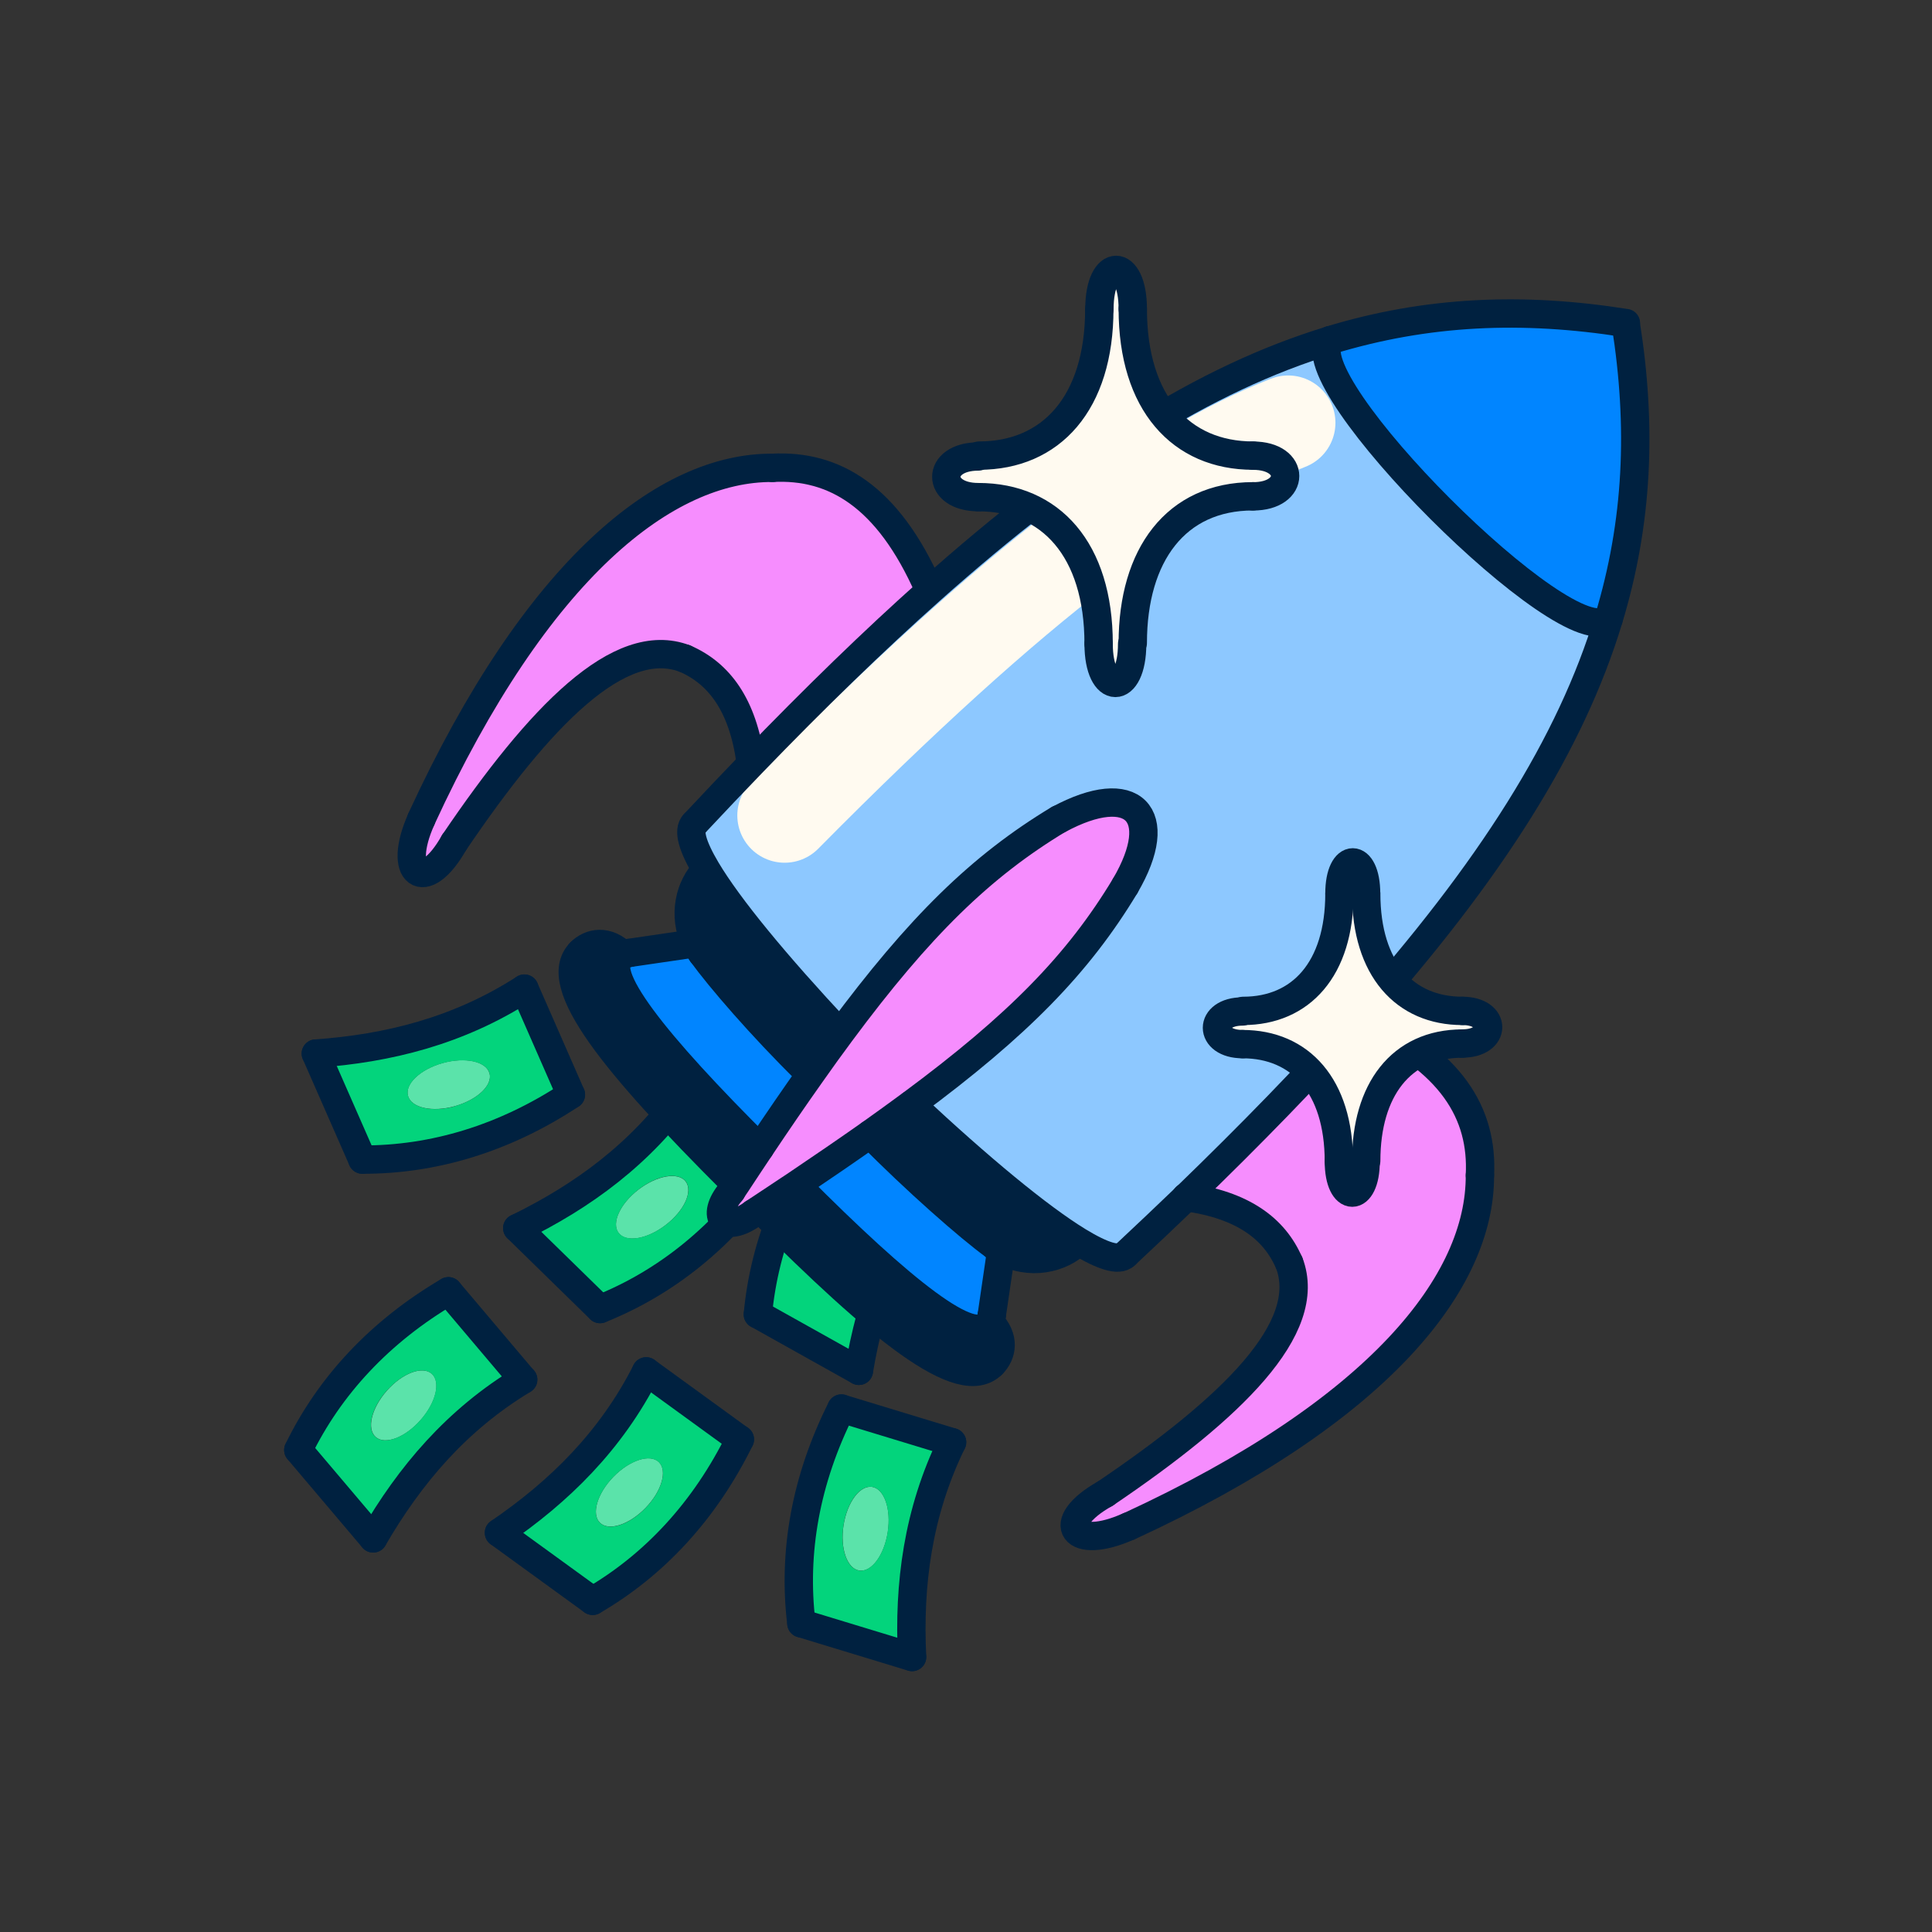 <svg width="34" height="34" viewBox="0 0 34 34" fill="none" xmlns="http://www.w3.org/2000/svg">
<rect x="0" y="0" width="34" height="34" fill="#333333" stroke="none"/>
<path d="M7.598 24.175C7.435 24.032 7.082 24.164 6.81 24.472C6.537 24.78 6.449 25.145 6.612 25.289C6.774 25.433 7.128 25.301 7.4 24.993C7.673 24.685 7.761 24.32 7.599 24.175H7.598Z" fill="#5BE3AA"/>
<path d="M9.206 24.279L7.889 22.724C6.684 23.433 5.796 24.39 5.248 25.517L6.565 27.073C7.206 25.967 8.027 24.99 9.206 24.279ZM6.809 24.472C7.082 24.164 7.433 24.032 7.596 24.175C7.758 24.32 7.669 24.687 7.396 24.993C7.125 25.301 6.772 25.433 6.609 25.289C6.446 25.145 6.535 24.778 6.807 24.472H6.809Z" fill="#03D47C"/>
<path d="M6.567 27.073C7.208 25.967 8.029 24.99 9.208 24.279" stroke="#002140" stroke-width="0.499" stroke-linecap="round" stroke-linejoin="round"/>
<path d="M5.25 25.517C5.798 24.389 6.685 23.433 7.891 22.724" stroke="#002140" stroke-width="0.499" stroke-linecap="round" stroke-linejoin="round"/>
<path d="M6.567 27.073L5.25 25.518" stroke="#002140" stroke-width="0.499" stroke-linecap="round" stroke-linejoin="round"/>
<path d="M9.206 24.279L7.891 22.724" stroke="#002140" stroke-width="0.499" stroke-linecap="round" stroke-linejoin="round"/>
<path d="M8.615 18.889C8.672 19.099 8.398 19.357 8.002 19.467C7.606 19.577 7.238 19.497 7.18 19.285C7.121 19.077 7.396 18.817 7.791 18.707C8.187 18.598 8.555 18.677 8.613 18.887L8.615 18.889Z" fill="#5BE3AA"/>
<path d="M9.229 17.398L10.047 19.262C8.88 20.033 7.631 20.411 6.377 20.406L5.56 18.541C6.834 18.451 8.074 18.143 9.229 17.398ZM8.002 19.467C8.399 19.357 8.672 19.099 8.615 18.889C8.557 18.68 8.189 18.6 7.793 18.709C7.396 18.819 7.123 19.077 7.182 19.287C7.24 19.497 7.608 19.579 8.004 19.469L8.002 19.467Z" fill="#03D47C"/>
<path d="M5.558 18.541C6.832 18.451 8.072 18.143 9.228 17.398" stroke="#002140" stroke-width="0.499" stroke-linecap="round" stroke-linejoin="round"/>
<path d="M6.377 20.407C7.631 20.411 8.881 20.035 10.047 19.264" stroke="#002140" stroke-width="0.499" stroke-linecap="round" stroke-linejoin="round"/>
<path d="M5.558 18.541L6.377 20.407" stroke="#002140" stroke-width="0.499" stroke-linecap="round" stroke-linejoin="round"/>
<path d="M9.229 17.398L10.047 19.264" stroke="#002140" stroke-width="0.499" stroke-linecap="round" stroke-linejoin="round"/>
<path d="M15.348 26.167C15.133 26.135 14.909 26.437 14.845 26.843C14.782 27.249 14.907 27.605 15.122 27.639C15.337 27.672 15.561 27.369 15.623 26.963C15.686 26.556 15.561 26.2 15.348 26.167Z" fill="#5BE3AA"/>
<path d="M16.755 25.381L14.807 24.788C14.178 26.037 13.951 27.322 14.103 28.568L16.051 29.16C15.989 27.885 16.151 26.616 16.755 25.381ZM14.844 26.843C14.907 26.436 15.13 26.135 15.347 26.167C15.561 26.2 15.684 26.556 15.621 26.963C15.56 27.369 15.335 27.67 15.12 27.639C14.905 27.605 14.78 27.249 14.844 26.843Z" fill="#03D47C"/>
<path d="M16.051 29.16C15.989 27.885 16.151 26.616 16.755 25.381" stroke="#002140" stroke-width="0.499" stroke-linecap="round" stroke-linejoin="round"/>
<path d="M14.103 28.568C13.951 27.322 14.178 26.038 14.807 24.788" stroke="#002140" stroke-width="0.499" stroke-linecap="round" stroke-linejoin="round"/>
<path d="M16.051 29.161L14.103 28.568" stroke="#002140" stroke-width="0.499" stroke-linecap="round" stroke-linejoin="round"/>
<path d="M16.755 25.381L14.807 24.788" stroke="#002140" stroke-width="0.499" stroke-linecap="round" stroke-linejoin="round"/>
<path d="M11.595 25.73C11.75 25.882 11.645 26.243 11.359 26.538C11.072 26.833 10.714 26.949 10.558 26.798C10.403 26.646 10.508 26.285 10.794 25.99C11.081 25.695 11.439 25.579 11.595 25.73Z" fill="#5BE3AA"/>
<path d="M11.372 24.134L13.021 25.331C12.403 26.586 11.515 27.542 10.43 28.171L8.781 26.974C9.837 26.253 10.751 25.361 11.372 24.134ZM11.359 26.54C11.645 26.245 11.75 25.884 11.595 25.732C11.439 25.581 11.081 25.697 10.794 25.992C10.508 26.287 10.403 26.648 10.558 26.799C10.715 26.951 11.072 26.836 11.359 26.54Z" fill="#03D47C"/>
<path d="M8.781 26.974C9.837 26.253 10.751 25.361 11.372 24.134" stroke="#002140" stroke-width="0.499" stroke-linecap="round" stroke-linejoin="round"/>
<path d="M10.43 28.172C11.515 27.542 12.403 26.587 13.021 25.331" stroke="#002140" stroke-width="0.499" stroke-linecap="round" stroke-linejoin="round"/>
<path d="M8.781 26.975L10.43 28.172" stroke="#002140" stroke-width="0.499" stroke-linecap="round" stroke-linejoin="round"/>
<path d="M11.372 24.134L13.02 25.331" stroke="#002140" stroke-width="0.499" stroke-linecap="round" stroke-linejoin="round"/>
<path d="M12.066 20.792C12.198 20.965 12.042 21.307 11.715 21.558C11.389 21.81 11.018 21.871 10.886 21.698C10.755 21.526 10.911 21.183 11.237 20.934C11.564 20.684 11.935 20.621 12.066 20.792Z" fill="#5BE3AA"/>
<path d="M12.08 19.179L13.537 20.602C12.742 21.755 11.725 22.57 10.561 23.037L9.104 21.613C10.253 21.053 11.287 20.303 12.08 19.179ZM11.717 21.556C12.043 21.307 12.2 20.964 12.068 20.79C11.935 20.619 11.564 20.68 11.239 20.932C10.913 21.182 10.756 21.525 10.888 21.696C11.021 21.869 11.392 21.806 11.717 21.556Z" fill="#03D47C"/>
<path d="M9.103 21.613C10.252 21.053 11.286 20.303 12.078 19.179" stroke="#002140" stroke-width="0.499" stroke-linecap="round" stroke-linejoin="round"/>
<path d="M10.56 23.037C11.725 22.571 12.742 21.755 13.535 20.602" stroke="#002140" stroke-width="0.499" stroke-linecap="round" stroke-linejoin="round"/>
<path d="M9.103 21.613L10.56 23.037" stroke="#002140" stroke-width="0.499" stroke-linecap="round" stroke-linejoin="round"/>
<path d="M12.08 19.179L13.537 20.602" stroke="#002140" stroke-width="0.499" stroke-linecap="round" stroke-linejoin="round"/>
<path d="M15.062 21.049C14.859 20.972 14.576 21.218 14.428 21.603C14.279 21.986 14.326 22.361 14.529 22.439C14.732 22.515 15.015 22.269 15.162 21.884C15.31 21.502 15.263 21.127 15.062 21.049Z" fill="#5BE3AA"/>
<path d="M16.605 20.579L14.827 19.587C13.948 20.674 13.454 21.883 13.337 23.132L15.115 24.124C15.327 22.864 15.753 21.66 16.605 20.579ZM14.429 21.603C14.577 21.22 14.86 20.972 15.063 21.049C15.267 21.127 15.312 21.502 15.163 21.885C15.017 22.268 14.732 22.516 14.531 22.439C14.328 22.361 14.283 21.988 14.429 21.603Z" fill="#03D47C"/>
<path d="M15.115 24.124C15.327 22.863 15.753 21.66 16.605 20.579" stroke="#002140" stroke-width="0.499" stroke-linecap="round" stroke-linejoin="round"/>
<path d="M13.337 23.13C13.454 21.881 13.946 20.674 14.827 19.585" stroke="#002140" stroke-width="0.499" stroke-linecap="round" stroke-linejoin="round"/>
<path d="M15.115 24.124L13.337 23.13" stroke="#002140" stroke-width="0.499" stroke-linecap="round" stroke-linejoin="round"/>
<path d="M16.605 20.579L14.825 19.587" stroke="#002140" stroke-width="0.499" stroke-linecap="round" stroke-linejoin="round"/>
<path d="M13.595 8.233C11.723 8.223 9.457 9.978 7.415 14.414C6.975 15.391 7.468 15.758 7.991 14.827C9.499 12.599 10.903 11.152 12.052 11.59C12.653 11.85 13.07 12.404 13.207 13.407L13.23 13.428C14.341 12.278 15.38 11.269 16.366 10.391L16.346 10.368C15.621 8.72 14.669 8.177 13.593 8.233H13.595Z" fill="#F68DFE"/>
<path d="M20.871 21.067C22.021 19.955 23.032 18.916 23.91 17.93C26.239 15.318 27.644 13.085 28.308 10.891C27.616 11.57 22.724 6.677 23.407 5.987C21.212 6.653 18.981 8.059 16.367 10.391C15.383 11.269 14.342 12.279 13.232 13.428C12.902 13.77 12.566 14.124 12.223 14.491L12.218 14.495C12.103 14.61 12.185 14.892 12.43 15.305C12.826 15.969 13.652 16.97 14.757 18.152L14.792 18.177C16.181 16.304 17.263 15.245 18.633 14.421C19.935 13.718 20.543 14.326 19.802 15.589C18.976 16.961 17.917 18.045 16.039 19.434C17.23 20.549 18.28 21.419 18.976 21.845C19.399 22.103 19.689 22.196 19.804 22.081C20.172 21.736 20.528 21.399 20.873 21.067H20.871Z" fill="#8DC8FF"/>
<path d="M10.961 16.803C10.683 16.527 10.388 16.585 10.213 16.76C9.664 17.309 10.828 18.725 12.904 20.801L12.954 20.834C13.097 20.618 13.235 20.408 13.37 20.206C11.554 18.397 10.46 17.058 10.961 16.803Z" fill="#002140"/>
<path d="M12.43 15.305L12.423 15.308C12.146 15.584 12.005 16.106 12.243 16.59C12.275 16.655 12.313 16.718 12.358 16.78C12.669 17.209 13.402 18.06 14.204 18.851L14.273 18.899C14.451 18.645 14.624 18.407 14.794 18.177L14.759 18.152C13.653 16.97 12.828 15.969 12.431 15.305H12.43Z" fill="#002140"/>
<path d="M10.961 16.803C10.46 17.057 11.554 18.398 13.37 20.204C13.687 19.733 13.985 19.299 14.269 18.897L14.201 18.849C13.399 18.06 12.666 17.207 12.355 16.778C12.31 16.716 12.271 16.653 12.24 16.588L12.218 16.598L11.069 16.766C11.026 16.773 10.988 16.784 10.958 16.801L10.961 16.803Z" fill="#0185FF"/>
<path d="M23.407 5.987C22.724 6.678 27.616 11.571 28.309 10.89C28.825 9.187 28.896 7.509 28.608 5.692V5.685C26.792 5.397 25.11 5.469 23.407 5.987Z" fill="#0185FF"/>
<path d="M18.633 14.42C17.263 15.244 16.179 16.303 14.792 18.176C14.624 18.404 14.449 18.644 14.271 18.899C13.986 19.3 13.688 19.735 13.372 20.208C13.235 20.409 13.097 20.619 12.956 20.835C12.927 20.877 12.899 20.92 12.871 20.964C12.484 21.416 12.752 21.724 13.259 21.352C13.3 21.323 13.34 21.298 13.382 21.27C13.601 21.125 13.815 20.984 14.02 20.847C14.484 20.534 14.914 20.239 15.312 19.96C15.566 19.778 15.809 19.603 16.039 19.433C17.916 18.045 18.976 16.961 19.802 15.589C20.543 14.325 19.935 13.718 18.633 14.42Z" fill="#F68DFE"/>
<path d="M13.382 21.27L13.397 21.293C15.472 23.37 16.912 24.558 17.461 24.009C17.638 23.834 17.694 23.54 17.418 23.261C17.165 23.764 15.841 22.687 14.033 20.869L14.018 20.847C13.813 20.984 13.6 21.125 13.38 21.27H13.382Z" fill="#002140"/>
<path d="M17.418 23.26C17.433 23.228 17.446 23.191 17.453 23.148L17.621 21.999C17.579 21.976 17.538 21.949 17.496 21.919C17.067 21.61 16.099 20.761 15.31 19.958C14.912 20.238 14.482 20.532 14.018 20.846L14.033 20.867C15.841 22.684 17.165 23.761 17.418 23.26Z" fill="#0185FF"/>
<path d="M15.312 19.96C16.101 20.762 17.068 21.611 17.498 21.921C17.538 21.951 17.579 21.978 17.622 22.001C18.127 22.286 18.681 22.144 18.971 21.855L18.978 21.845C18.282 21.418 17.233 20.549 16.041 19.434C15.811 19.603 15.568 19.778 15.313 19.96H15.312Z" fill="#002140"/>
<path d="M23.91 17.93C23.032 18.916 22.022 19.955 20.871 21.067C21.873 21.205 22.428 21.622 22.688 22.224C23.125 23.375 21.68 24.777 19.451 26.285C18.52 26.808 18.886 27.301 19.864 26.861C24.298 24.819 26.054 22.552 26.044 20.681C26.099 19.604 25.556 18.653 23.91 17.929V17.93Z" fill="#F68DFE"/>
<path d="M22.669 7.44C20.553 8.271 17.957 10.156 13.808 14.35" stroke="#FFFAF0" stroke-width="1.665" stroke-linecap="round" stroke-linejoin="round"/>
<path d="M19.804 22.082C20.172 21.738 20.528 21.4 20.873 21.069C22.023 19.956 23.034 18.917 23.911 17.932C26.241 15.319 27.646 13.086 28.31 10.892C28.826 9.189 28.898 7.51 28.61 5.694" stroke="#002140" stroke-width="0.499" stroke-linecap="round" stroke-linejoin="round"/>
<path d="M23.407 5.987C25.11 5.469 26.79 5.397 28.608 5.685C28.608 5.685 28.611 5.685 28.613 5.685" stroke="#002140" stroke-width="0.499" stroke-linecap="round" stroke-linejoin="round"/>
<path d="M12.223 14.492C12.566 14.126 12.902 13.771 13.232 13.43C14.343 12.279 15.382 11.27 16.367 10.393C18.981 8.062 21.212 6.656 23.407 5.989" stroke="#002140" stroke-width="0.499" stroke-linecap="round" stroke-linejoin="round"/>
<path d="M17.498 21.921C17.538 21.951 17.579 21.978 17.623 22.001C18.127 22.286 18.681 22.144 18.971 21.855" stroke="#002140" stroke-width="0.499" stroke-linecap="round" stroke-linejoin="round"/>
<path d="M12.356 16.781C12.311 16.72 12.273 16.657 12.241 16.592C12.003 16.105 12.145 15.586 12.421 15.31" stroke="#002140" stroke-width="0.499" stroke-linecap="round" stroke-linejoin="round"/>
<path d="M17.621 22.001L17.453 23.148" stroke="#002140" stroke-width="0.499" stroke-linecap="round" stroke-linejoin="round"/>
<path d="M14.033 20.869C15.841 22.686 17.165 23.763 17.418 23.262C17.433 23.23 17.446 23.194 17.453 23.15" stroke="#002140" stroke-width="0.499" stroke-linecap="round" stroke-linejoin="round"/>
<path d="M13.397 21.294C15.471 23.37 16.912 24.558 17.461 24.009" stroke="#002140" stroke-width="0.499" stroke-linecap="round" stroke-linejoin="round"/>
<path d="M17.461 24.009C17.638 23.834 17.694 23.54 17.418 23.262H17.416" stroke="#002140" stroke-width="0.499" stroke-linecap="round" stroke-linejoin="round"/>
<path d="M12.221 16.602L11.072 16.77" stroke="#002140" stroke-width="0.499" stroke-linecap="round" stroke-linejoin="round"/>
<path d="M13.372 20.206C11.555 18.398 10.461 17.058 10.963 16.805C10.993 16.79 11.031 16.778 11.074 16.77" stroke="#002140" stroke-width="0.499" stroke-linecap="round" stroke-linejoin="round"/>
<path d="M12.906 20.802C10.829 18.728 9.666 17.311 10.215 16.761" stroke="#002140" stroke-width="0.499" stroke-linecap="round" stroke-linejoin="round"/>
<path d="M10.213 16.761C10.388 16.585 10.683 16.526 10.961 16.805H10.963" stroke="#002140" stroke-width="0.499" stroke-linecap="round" stroke-linejoin="round"/>
<path d="M13.259 21.352C12.752 21.723 12.484 21.417 12.871 20.964" stroke="#002140" stroke-width="0.499" stroke-linecap="round" stroke-linejoin="round"/>
<path d="M13.258 21.351C13.3 21.323 13.34 21.298 13.382 21.27C13.601 21.125 13.815 20.983 14.019 20.847C14.484 20.534 14.914 20.239 15.312 19.959C15.566 19.778 15.809 19.603 16.039 19.433C17.916 18.045 18.976 16.961 19.802 15.589" stroke="#002140" stroke-width="0.499" stroke-linecap="round" stroke-linejoin="round"/>
<path d="M12.871 20.962C12.899 20.919 12.927 20.875 12.956 20.834C13.099 20.617 13.237 20.407 13.372 20.206C13.688 19.733 13.986 19.299 14.271 18.897C14.449 18.643 14.622 18.404 14.792 18.175C16.181 16.302 17.263 15.243 18.633 14.418" stroke="#002140" stroke-width="0.499" stroke-linecap="round" stroke-linejoin="round"/>
<path d="M19.802 15.589C20.543 14.325 19.935 13.718 18.633 14.42" stroke="#002140" stroke-width="0.499" stroke-linecap="round" stroke-linejoin="round"/>
<path d="M19.804 22.083C19.689 22.198 19.399 22.103 18.976 21.846C18.28 21.42 17.231 20.551 16.039 19.436" stroke="#002140" stroke-width="0.499" stroke-linecap="round" stroke-linejoin="round"/>
<path d="M12.218 14.497C12.103 14.612 12.185 14.893 12.43 15.306C12.826 15.971 13.652 16.971 14.757 18.153" stroke="#002140" stroke-width="0.499" stroke-linecap="round" stroke-linejoin="round"/>
<path d="M17.498 21.921C17.068 21.612 16.101 20.762 15.312 19.96" stroke="#002140" stroke-width="0.499" stroke-linecap="round" stroke-linejoin="round"/>
<path d="M12.356 16.781C12.668 17.211 13.4 18.062 14.203 18.852" stroke="#002140" stroke-width="0.499" stroke-linecap="round" stroke-linejoin="round"/>
<path d="M19.451 26.285C21.679 24.777 23.125 23.373 22.688 22.224" stroke="#002140" stroke-width="0.499" stroke-linecap="round" stroke-linejoin="round"/>
<path d="M20.869 21.067C21.872 21.205 22.426 21.621 22.686 22.224" stroke="#002140" stroke-width="0.499" stroke-linecap="round" stroke-linejoin="round"/>
<path d="M19.864 26.863C24.297 24.82 26.054 22.554 26.044 20.683" stroke="#002140" stroke-width="0.499" stroke-linecap="round" stroke-linejoin="round"/>
<path d="M23.91 17.93C25.556 18.652 26.099 19.605 26.044 20.682" stroke="#002140" stroke-width="0.499" stroke-linecap="round" stroke-linejoin="round"/>
<path d="M19.451 26.285C18.52 26.808 18.886 27.301 19.864 26.861" stroke="#002140" stroke-width="0.499" stroke-linecap="round" stroke-linejoin="round"/>
<path d="M7.992 14.827C9.501 12.599 10.904 11.152 12.053 11.59" stroke="#002140" stroke-width="0.499" stroke-linecap="round" stroke-linejoin="round"/>
<path d="M13.209 13.406C13.072 12.404 12.654 11.85 12.053 11.59" stroke="#002140" stroke-width="0.499" stroke-linecap="round" stroke-linejoin="round"/>
<path d="M7.415 14.414C9.457 9.98 11.724 8.223 13.595 8.233" stroke="#002140" stroke-width="0.499" stroke-linecap="round" stroke-linejoin="round"/>
<path d="M16.347 10.368C15.623 8.72 14.671 8.177 13.595 8.233" stroke="#002140" stroke-width="0.499" stroke-linecap="round" stroke-linejoin="round"/>
<path d="M7.992 14.826C7.469 15.757 6.977 15.389 7.416 14.414" stroke="#002140" stroke-width="0.499" stroke-linecap="round" stroke-linejoin="round"/>
<path d="M28.31 10.889C27.618 11.57 22.726 6.677 23.409 5.987" stroke="#002140" stroke-width="0.499" stroke-linecap="round" stroke-linejoin="round"/>
<path d="M25.736 17.791C26.339 17.791 26.339 18.365 25.736 18.365C24.647 18.365 24.043 19.192 24.043 20.428L24.033 20.439C24.033 21.172 23.562 21.172 23.562 20.439C23.562 19.113 22.882 18.375 21.868 18.375C21.266 18.375 21.266 17.8 21.868 17.8L21.878 17.789C22.894 17.789 23.572 17.051 23.572 15.724C23.572 14.992 24.041 14.992 24.041 15.724C24.041 17.051 24.72 17.789 25.734 17.789L25.736 17.791Z" fill="#FFFAF0"/>
<path d="M22.052 8.018C22.804 8.018 22.804 8.734 22.052 8.734C20.693 8.734 19.935 9.768 19.935 11.315L19.924 11.33C19.924 12.247 19.334 12.247 19.334 11.33C19.334 9.673 18.487 8.749 17.218 8.749C16.465 8.749 16.465 8.033 17.218 8.033L17.23 8.018C18.498 8.018 19.346 7.096 19.346 5.438C19.346 4.52 19.934 4.52 19.934 5.438C19.934 7.094 20.783 8.018 22.05 8.018H22.052Z" fill="#FFFAF0"/>
<path d="M17.23 8.018C18.498 8.018 19.346 7.096 19.346 5.438" stroke="#002140" stroke-width="0.499" stroke-linecap="round" stroke-linejoin="round"/>
<path d="M22.052 8.018C20.785 8.018 19.935 7.096 19.935 5.438" stroke="#002140" stroke-width="0.499" stroke-linecap="round" stroke-linejoin="round"/>
<path d="M19.348 5.438C19.348 4.52 19.935 4.52 19.935 5.438" stroke="#002140" stroke-width="0.499" stroke-linecap="round" stroke-linejoin="round"/>
<path d="M19.935 11.315C19.935 9.77 20.693 8.734 22.052 8.734" stroke="#002140" stroke-width="0.499" stroke-linecap="round" stroke-linejoin="round"/>
<path d="M22.052 8.019C22.804 8.019 22.804 8.735 22.052 8.735" stroke="#002140" stroke-width="0.499" stroke-linecap="round" stroke-linejoin="round"/>
<path d="M17.218 8.749C18.487 8.749 19.334 9.671 19.334 11.33" stroke="#002140" stroke-width="0.499" stroke-linecap="round" stroke-linejoin="round"/>
<path d="M19.924 11.33C19.924 12.248 19.334 12.248 19.334 11.33" stroke="#002140" stroke-width="0.499" stroke-linecap="round" stroke-linejoin="round"/>
<path d="M17.218 8.749C16.465 8.749 16.465 8.033 17.218 8.033" stroke="#002140" stroke-width="0.499" stroke-linecap="round" stroke-linejoin="round"/>
<path d="M21.878 17.79C22.894 17.79 23.572 17.053 23.572 15.726" stroke="#002140" stroke-width="0.499" stroke-linecap="round" stroke-linejoin="round"/>
<path d="M25.736 17.79C24.721 17.79 24.043 17.053 24.043 15.726" stroke="#002140" stroke-width="0.499" stroke-linecap="round" stroke-linejoin="round"/>
<path d="M23.572 15.726C23.572 14.993 24.041 14.993 24.041 15.726" stroke="#002140" stroke-width="0.499" stroke-linecap="round" stroke-linejoin="round"/>
<path d="M24.043 20.428C24.043 19.191 24.649 18.365 25.736 18.365" stroke="#002140" stroke-width="0.499" stroke-linecap="round" stroke-linejoin="round"/>
<path d="M25.736 17.79C26.339 17.79 26.339 18.364 25.736 18.364" stroke="#002140" stroke-width="0.499" stroke-linecap="round" stroke-linejoin="round"/>
<path d="M21.868 18.375C22.882 18.375 23.562 19.112 23.562 20.439" stroke="#002140" stroke-width="0.499" stroke-linecap="round" stroke-linejoin="round"/>
<path d="M24.033 20.439C24.033 21.172 23.562 21.172 23.562 20.439" stroke="#002140" stroke-width="0.499" stroke-linecap="round" stroke-linejoin="round"/>
<path d="M21.868 18.375C21.266 18.375 21.266 17.8 21.868 17.8" stroke="#002140" stroke-width="0.499" stroke-linecap="round" stroke-linejoin="round"/>
</svg>
